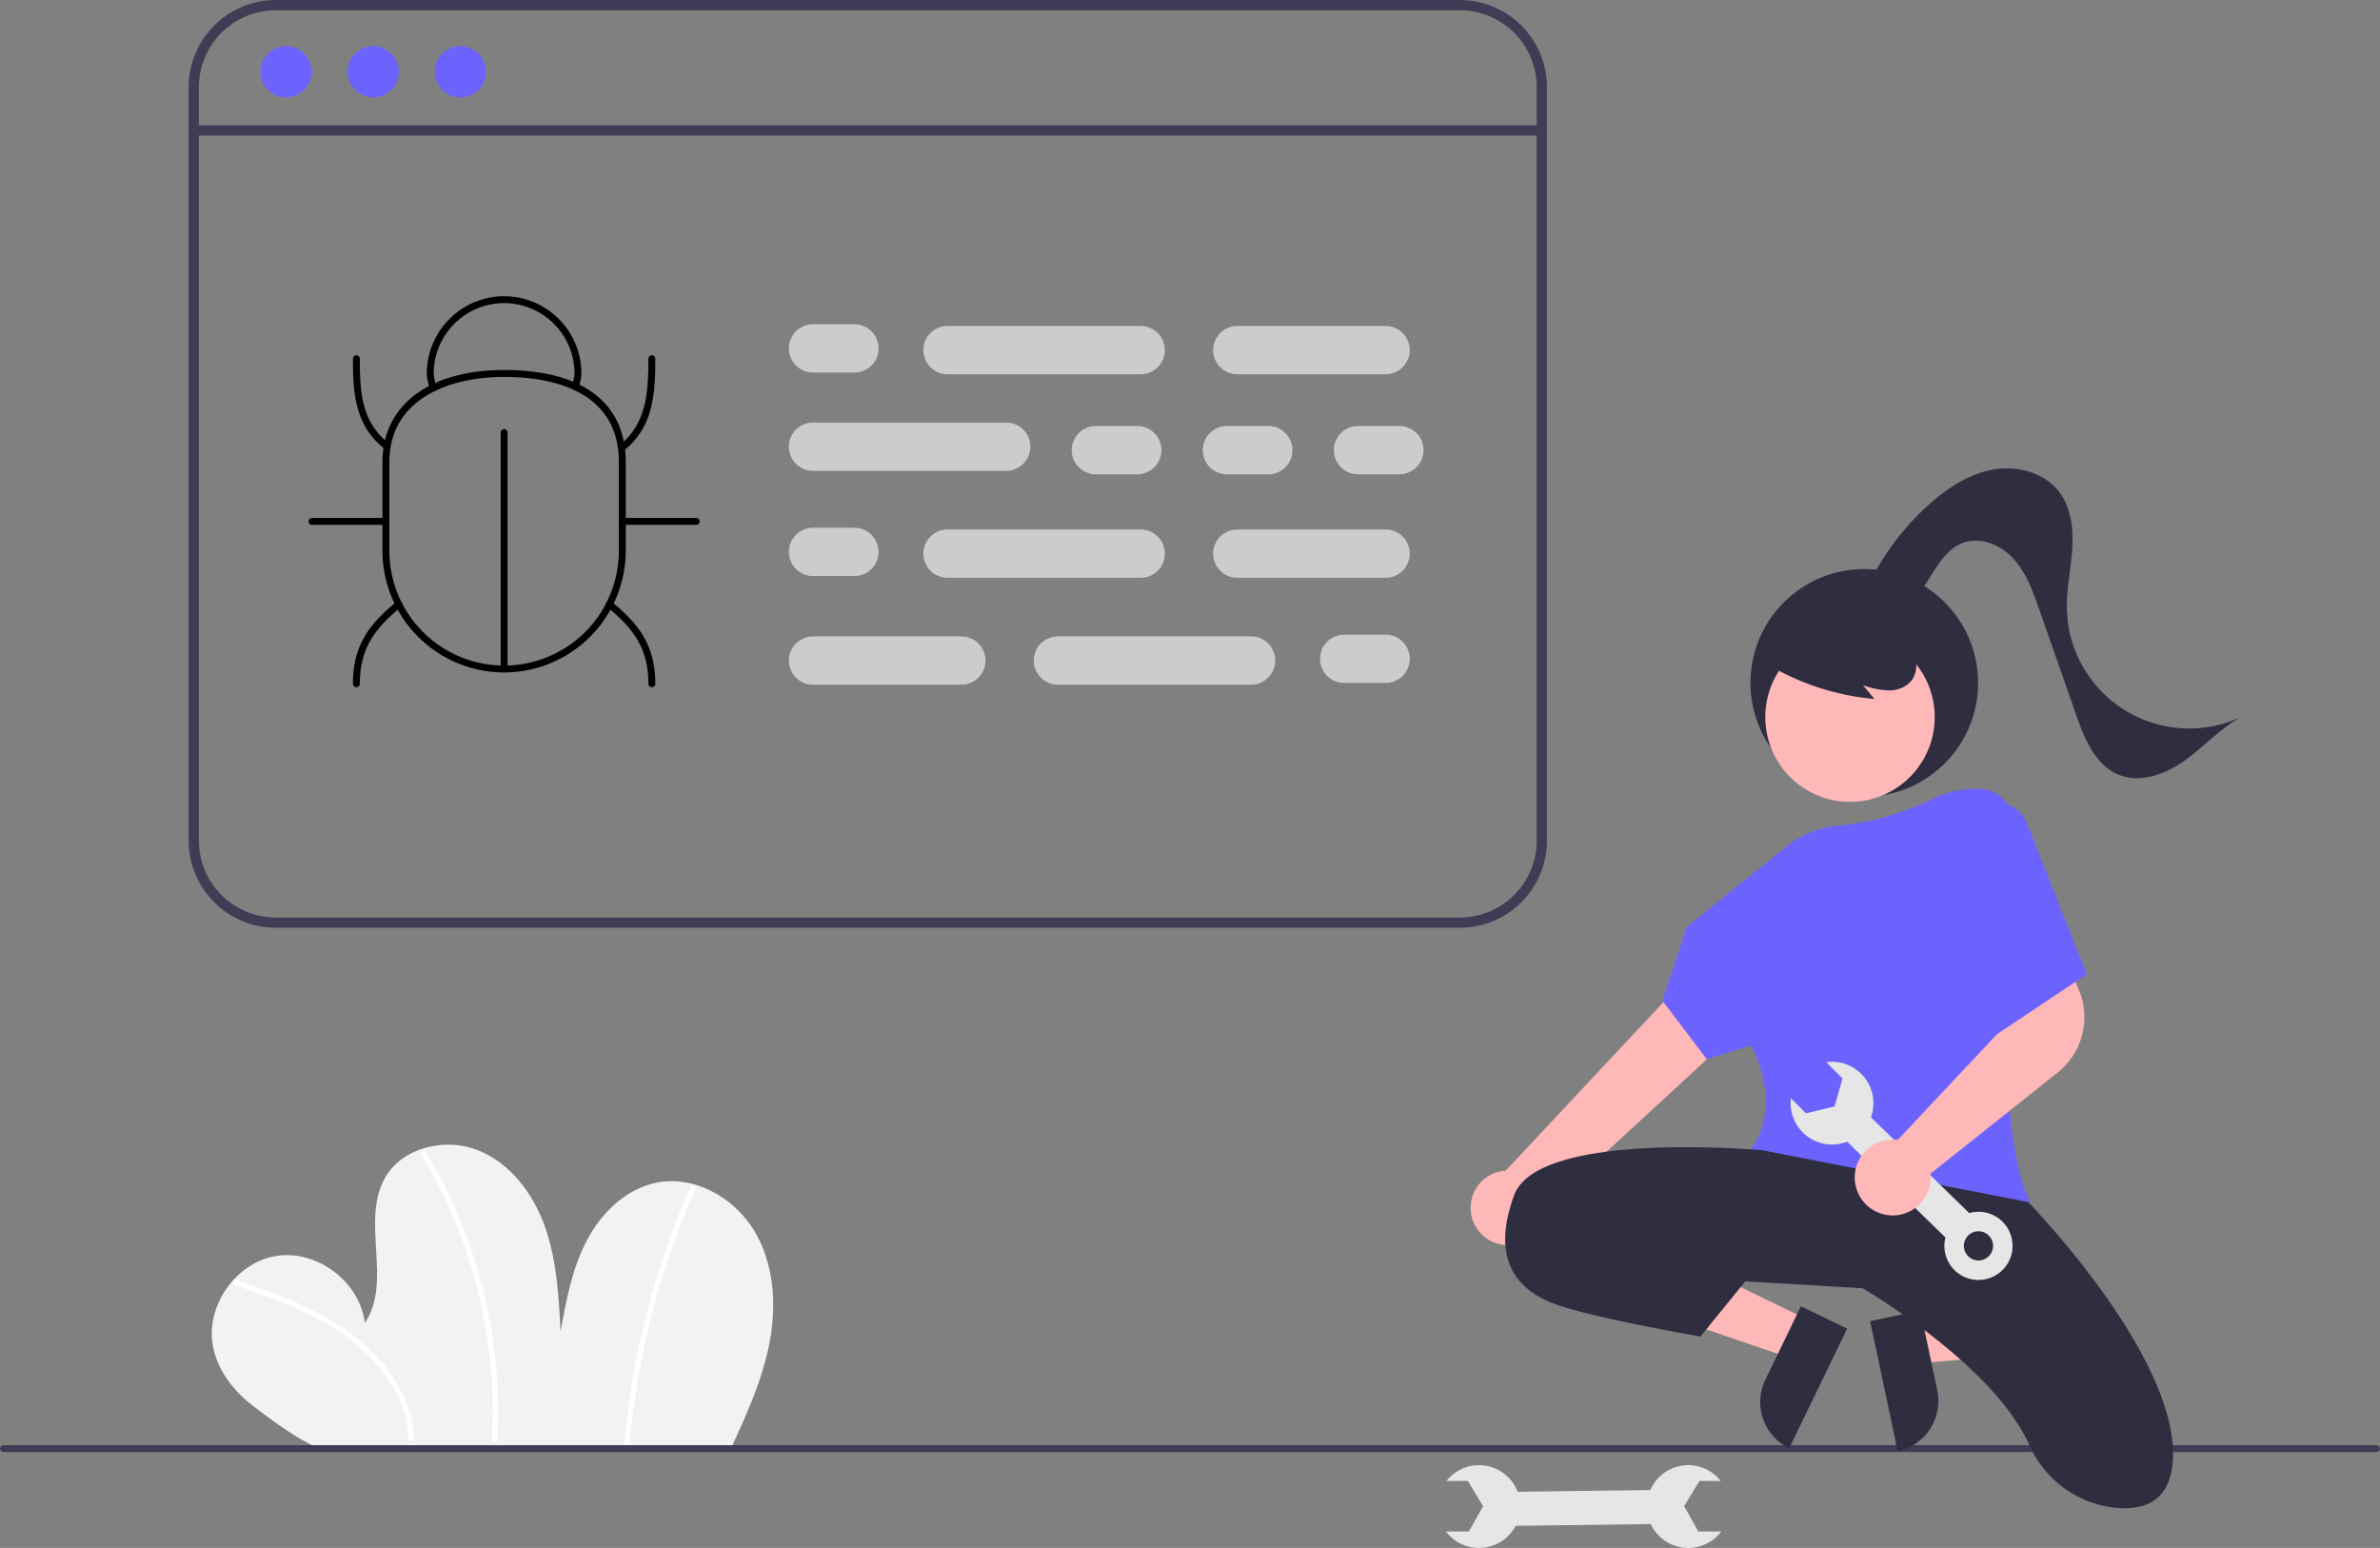 <svg xmlns="http://www.w3.org/2000/svg" data-name="Layer 1" width="690" height="448.759"><rect width="100%" height="100%" fill="#808080" stroke="none"/><path d="M211.813 420.11c4.668-10.083 9.333-20.316 11.36-31.241s1.175-22.783-4.628-32.26-17.228-15.902-28.131-13.76c-8.955 1.76-16.146 8.813-20.357 16.91s-5.9 17.23-7.537 26.209c-.53-10.2-1.09-20.565-4.478-30.2s-10.06-18.615-19.57-22.343-21.878-.797-26.89 8.103c-7.06 12.538 2.302 30.125-5.817 42.006-1.393-11.917-13.855-21.333-25.7-19.416s-20.7 14.781-18.264 26.53c1.45 6.99 6.22 12.936 11.922 17.231s12.334 9.275 18.895 12.09Z" fill="#f2f2f2"/><path d="M68.02 372.537c9.408 3.289 18.903 6.615 27.492 11.756 7.698 4.608 14.553 10.812 18.882 18.757a33.356 33.356 0 0 1 4.126 13.858c.063 1.018 1.655 1.025 1.592 0-.557-9.06-4.972-17.353-11.087-23.91-6.704-7.19-15.392-12.1-24.361-15.91-5.318-2.26-10.769-4.18-16.221-6.085-.969-.339-1.385 1.198-.423 1.534ZM122.287 335.004a143.383 143.383 0 0 1 13.792 30.616 145.117 145.117 0 0 1 6.36 32.968 143.305 143.305 0 0 1 .152 18.837c-.059 1.024 1.533 1.02 1.592 0a145.194 145.194 0 0 0-2.04-33.82 146.926 146.926 0 0 0-9.77-32.44 143.25 143.25 0 0 0-8.711-16.964.796.796 0 0 0-1.375.803ZM200.188 344.147a232.044 232.044 0 0 0-17.116 57.578q-1.343 8.365-2.078 16.812c-.09 1.02 1.503 1.015 1.591 0a231.21 231.21 0 0 1 12.738-58.025q2.834-7.892 6.24-15.562c.411-.928-.96-1.738-1.375-.803Z" fill="#fff"/><path fill="#e6e6e6" d="m482.346 431.91.128 9.88-46.584.603-.128-9.88z"/><path d="m499.027 443.996-6.653-.02-4.112-7.337 4.445-7.312 6.18.018a11.999 11.999 0 1 0 .14 14.65ZM419.208 443.996l6.653-.02 4.112-7.337-4.445-7.312-6.18.018a11.999 11.999 0 1 1-.14 14.65Z" fill="#e6e6e6"/><path d="M689 420.97H1a1 1 0 0 1 0-2h688a1 1 0 0 1 0 2Z" fill="#3f3d56"/><circle cx="540.486" cy="197.969" r="33" fill="#2f2e41"/><path fill="#ffb8b8" d="m553.859 383.226 2.542 11.993 47.47-4.095-3.751-17.701-46.261 9.803z"/><path d="m550.166 420.71-7.988-37.694 14.563-3.086 4.902 23.13a14.887 14.887 0 0 1-11.477 17.65Z" fill="#2f2e41"/><path fill="#ffb8b8" d="m524.12 382.586-5.343 11.035-45.104-15.357 7.886-16.285 42.561 20.607z"/><path d="m511.808 399.976 10.304-21.28 13.399 6.487-16.791 34.68a14.887 14.887 0 0 1-6.912-19.887Z" fill="#2f2e41"/><path d="M435.26 360.793a10.743 10.743 0 0 0 12.708-10.48l74.374-68.571-18.47-14.306-67.337 71.944a10.8 10.8 0 0 0-1.276 21.413Z" fill="#ffb8b8"/><circle cx="536.344" cy="207.898" r="24.561" fill="#ffb8b8"/><path d="M558.386 352.273c-17.228 0-37.978-3.629-50.778-18.477l-.289-.335.297-.328c.097-.107 9.514-10.868.11-30.06L494.8 307.05l-12.87-16.989 7.13-21.39 29.177-23.503a26.75 26.75 0 0 1 14.61-5.79 80.21 80.21 0 0 0 27.785-7.912 27.906 27.906 0 0 1 12.8-2.799l.574.017a9.95 9.95 0 0 1 9.64 10.707c-1.978 25.63-5.472 87.544 4.792 108.861l.265.551-.592.15a136.113 136.113 0 0 1-29.724 3.32Z" fill="#6c63ff"/><path d="M510.986 333.47s-65-6-72 13 1 28 13 32 41 9 41 9l13-16 34 2s37.885 21.972 48.36 45.473a30.762 30.762 0 0 0 25.777 18.239c8.398.584 15.863-2.588 15.863-15.713 0-30-42-73-42-73Z" fill="#2f2e41"/><path d="M461.486 362.97s17-5 44 8M511.843 192.235a73.041 73.041 0 0 0 31.599 10.412l-3.33-3.991a24.477 24.477 0 0 0 7.56 1.501 8.28 8.28 0 0 0 6.75-3.159 7.702 7.702 0 0 0 .515-7.115 14.589 14.589 0 0 0-4.589-5.738 27.323 27.323 0 0 0-25.43-4.545 16.33 16.33 0 0 0-7.596 4.872 9.236 9.236 0 0 0-1.863 8.56M540.31 172.604a75.485 75.485 0 0 1 19.136-26.522c5.292-4.702 11.472-8.743 18.446-9.962s14.833.87 19.11 6.51c3.499 4.614 4.153 10.794 3.768 16.57s-1.677 11.496-1.553 17.284a35.468 35.468 0 0 0 50.527 31.351c-6.022 3.329-10.714 8.598-16.305 12.608s-12.963 6.76-19.312 4.11c-6.718-2.804-9.8-10.42-12.206-17.29l-10.732-30.64c-1.824-5.208-3.739-10.57-7.462-14.644s-9.765-6.557-14.89-4.51c-3.883 1.553-6.412 5.258-8.63 8.805s-4.557 7.32-8.303 9.18-9.299.714-10.523-3.286" fill="#2f2e41"/><path fill="#e6e6e6" d="m532.728 328.27 6.897-7.078 33.366 32.514-6.896 7.077z"/><path d="M566.51 354.289a9.882 9.882 0 1 0 13.975-.18 9.882 9.882 0 0 0-13.975.18Zm10.111 9.853a4.235 4.235 0 1 1-.077-5.99 4.235 4.235 0 0 1 .077 5.99ZM529.48 307.928l4.69 4.718-2.28 8.096-8.314 2.028-4.358-4.384a11.999 11.999 0 1 0 10.262-10.458Z" fill="#e6e6e6"/><path d="M548.736 352.359a11.579 11.579 0 0 1-1.268-.07 11.023 11.023 0 0 1-9.68-9.682 11.003 11.003 0 0 1 10.93-12.25 10.625 10.625 0 0 1 1.467.11l33.578-35.745-3.505-11.685 17.605-7.892 4.934 12.06a20.49 20.49 0 0 1-6.177 23.673l-36.961 29.4a10.259 10.259 0 0 1 .06 1.08 11.018 11.018 0 0 1-3.664 8.196 10.872 10.872 0 0 1-7.319 2.805Z" fill="#ffb8b8"/><path d="M574.986 233.47a9.453 9.453 0 0 1 12.628 5.155l17.372 43.844-27 18Z" fill="#6c63ff"/><path d="M448.486 243.707V25.262A25.298 25.298 0 0 0 423.224 0H79.954a25.298 25.298 0 0 0-25.262 25.262v218.445a25.298 25.298 0 0 0 25.262 25.262h343.27a25.298 25.298 0 0 0 25.262-25.262Zm-368.532 22.29a22.317 22.317 0 0 1-22.29-22.29V25.262a22.317 22.317 0 0 1 22.29-22.29h343.27a22.317 22.317 0 0 1 22.29 22.29v218.445a22.317 22.317 0 0 1-22.29 22.29Z" fill="#3f3d56"/><path d="M445.514 39.303H57.664a1.486 1.486 0 1 1 0-2.972h387.85a1.486 1.486 0 0 1 0 2.972Z" fill="#3f3d56"/><circle cx="82.926" cy="20.804" r="7.43" fill="#6c63ff"/><circle cx="108.188" cy="20.804" r="7.43" fill="#6c63ff"/><circle cx="133.451" cy="20.804" r="7.43" fill="#6c63ff"/><path d="M188.979 199.232a1 1 0 0 1-1-1c0-10.427-4.571-16.243-11.946-22.247a1 1 0 1 1 1.263-1.551c7.83 6.375 12.683 12.58 12.683 23.798a1 1 0 0 1-1 1ZM103.317 199.232a1 1 0 0 1-1-1c0-11.218 4.852-17.423 12.682-23.798a1 1 0 1 1 1.263 1.55c-7.375 6.005-11.945 11.822-11.945 22.248a1 1 0 0 1-1 1ZM180.413 130.701a1 1 0 0 1-.632-1.775c7.581-6.171 8.198-14.938 8.198-24.923a1 1 0 0 1 2 0c0 10.505-.673 19.747-8.935 26.474a.994.994 0 0 1-.63.224ZM111.882 130.166a.994.994 0 0 1-.63-.224c-8.263-6.727-8.935-15.727-8.935-25.94a1 1 0 0 1 2 0c0 10.037.603 18.206 8.197 24.389a1 1 0 0 1-.632 1.775ZM201.828 152.152h-21.415a1 1 0 0 1 0-2h21.415a1 1 0 1 1 0 2ZM111.883 152.152H90.467a1 1 0 0 1 0-2h21.416a1 1 0 0 1 0 2ZM146.148 194.948a1 1 0 0 1-1-1v-68.53a1 1 0 0 1 2 0v68.53a1 1 0 0 1-1 1Z"/><path d="M146.148 194.948a35.305 35.305 0 0 1-35.265-35.265v-25.717c0-16.468 13.513-26.699 35.265-26.699 22.74 0 35.265 9.482 35.265 26.699v25.717a35.305 35.305 0 0 1-35.265 35.265Zm0-85.68c-16.081 0-33.265 6.488-33.265 24.698v25.717a33.265 33.265 0 1 0 66.53 0v-25.717c0-21.49-20.842-24.699-33.265-24.699Z"/><path d="M125.651 113.441a1 1 0 0 1-.93-.63 14.088 14.088 0 0 1-.987-4.531 22.476 22.476 0 0 1 22.355-22.41h.115a22.467 22.467 0 0 1 22.36 22.357 12.227 12.227 0 0 1-.911 4.211 1 1 0 0 1-1.85-.76 10.195 10.195 0 0 0 .761-3.488 20.454 20.454 0 0 0-20.363-20.32h-.11a20.461 20.461 0 0 0-20.359 20.362 12.076 12.076 0 0 0 .847 3.838 1.001 1.001 0 0 1-.928 1.371Z"/><path d="M247.71 108.003h-12a7 7 0 0 1 0-14h12a7 7 0 0 1 0 14ZM329.71 137.503h-12a7 7 0 0 1 0-14h12a7 7 0 0 1 0 14ZM367.71 137.503h-12a7 7 0 0 1 0-14h12a7 7 0 0 1 0 14ZM405.71 137.503h-12a7 7 0 0 1 0-14h12a7 7 0 0 1 0 14ZM330.71 108.503h-56a7 7 0 0 1 0-14h56a7 7 0 0 1 0 14ZM291.71 136.503h-56a7 7 0 0 1 0-14h56a7 7 0 0 1 0 14ZM401.71 108.503h-43a7 7 0 0 1 0-14h43a7 7 0 0 1 0 14ZM247.71 167.003h-12a7 7 0 0 1 0-14h12a7 7 0 0 1 0 14ZM330.71 167.503h-56a7 7 0 0 1 0-14h56a7 7 0 0 1 0 14ZM401.71 167.503h-43a7 7 0 0 1 0-14h43a7 7 0 0 1 0 14ZM382.71 191.003a7.008 7.008 0 0 1 7-7h12a7 7 0 0 1 0 14h-12a7.008 7.008 0 0 1-7-7ZM299.71 191.503a7.008 7.008 0 0 1 7-7h56a7 7 0 0 1 0 14h-56a7.008 7.008 0 0 1-7-7ZM228.71 191.503a7.008 7.008 0 0 1 7-7h43a7 7 0 0 1 0 14h-43a7.008 7.008 0 0 1-7-7Z" fill="#ccc"/></svg>